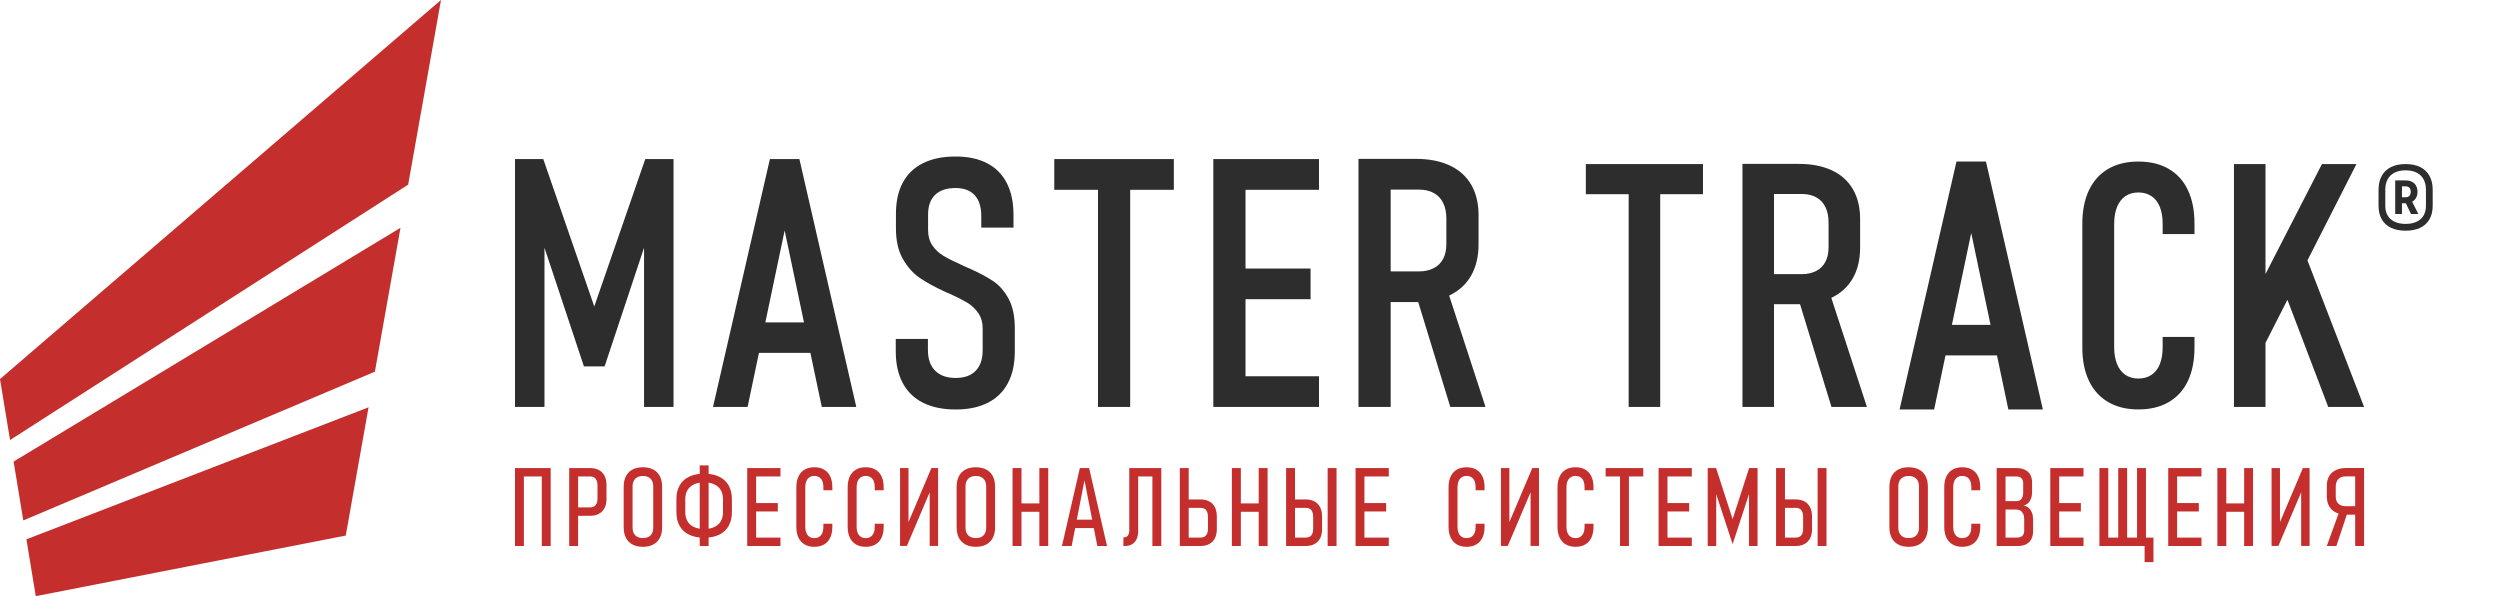 <svg width="260" height="62" viewBox="0 0 260 62" fill="none" xmlns="http://www.w3.org/2000/svg">
<g clip-path="url(#clip0_3009_12352)">
<path d="M150.713 30.739L154.492 42.32H150.83L147.496 31.414L147.27 31.416H144.63V42.32H141.281V16.524H142.851H144.63H147.27C148.636 16.524 149.802 16.754 150.776 17.209C151.75 17.662 152.496 18.334 153.007 19.21C153.518 20.095 153.77 21.147 153.77 22.375V25.389C153.77 26.653 153.518 27.737 153.007 28.645C152.496 29.546 151.75 30.236 150.776 30.708L150.713 30.739L150.713 30.739ZM144.63 28.227H147.571C148.166 28.227 148.683 28.113 149.11 27.888C149.543 27.665 149.868 27.338 150.09 26.914C150.313 26.491 150.421 25.976 150.421 25.371V22.75C150.421 22.109 150.313 21.565 150.09 21.111C149.868 20.651 149.543 20.306 149.11 20.07C148.683 19.834 148.166 19.72 147.571 19.72H144.63V28.227V28.227ZM126.185 16.542H127.928H129.534H137.176V19.738H129.534V27.924H136.299V31.114H129.534V39.131H137.176V42.32H129.534H127.928H126.185V16.542ZM117.54 19.738V42.32H114.191V19.738H109.645V16.542H122.08V19.738H117.54ZM99.395 42.587C98.054 42.587 96.924 42.351 95.992 41.884C95.065 41.418 94.361 40.735 93.881 39.827C93.399 38.926 93.159 37.824 93.159 36.524V35.246H96.503V36.396C96.503 37.334 96.755 38.048 97.254 38.55C97.753 39.053 98.463 39.307 99.395 39.307C100.297 39.307 100.988 39.059 101.47 38.562C101.957 38.066 102.197 37.347 102.197 36.396V34.145C102.197 33.522 102.041 32.989 101.734 32.554C101.433 32.111 101.048 31.755 100.592 31.476C100.134 31.204 99.497 30.878 98.692 30.514C98.667 30.502 98.643 30.49 98.62 30.484C98.596 30.478 98.571 30.472 98.547 30.46L98.301 30.351C97.218 29.854 96.335 29.371 95.649 28.898C94.963 28.427 94.38 27.773 93.898 26.932C93.418 26.091 93.177 25.032 93.177 23.744V22.255C93.177 20.978 93.412 19.888 93.886 18.999C94.362 18.11 95.066 17.432 95.992 16.971C96.924 16.506 98.048 16.276 99.377 16.276C100.67 16.276 101.764 16.512 102.66 16.977C103.563 17.444 104.242 18.128 104.705 19.035C105.167 19.937 105.403 21.032 105.403 22.321V23.67H102.053V22.466C102.053 21.523 101.825 20.796 101.367 20.3C100.911 19.803 100.242 19.555 99.377 19.555C98.451 19.555 97.741 19.792 97.254 20.264C96.767 20.742 96.52 21.413 96.52 22.285V23.9C96.52 24.548 96.677 25.098 96.978 25.54C97.284 25.982 97.669 26.339 98.126 26.611C98.583 26.883 99.214 27.199 100.008 27.555C100.093 27.585 100.171 27.622 100.237 27.658C100.309 27.694 100.387 27.731 100.465 27.767C100.526 27.791 100.592 27.816 100.651 27.845C100.718 27.876 100.778 27.9 100.838 27.924C101.86 28.384 102.684 28.826 103.303 29.244C103.929 29.667 104.458 30.272 104.891 31.065C105.324 31.858 105.541 32.887 105.541 34.163V36.524C105.541 37.824 105.307 38.926 104.831 39.827C104.35 40.735 103.659 41.418 102.738 41.884C101.825 42.351 100.712 42.587 99.395 42.587L99.395 42.587ZM84.281 36.699H78.93L77.749 42.32H74.153L80.07 16.542H83.137L89.054 42.32H85.464L84.281 36.699H84.281ZM79.596 33.528H83.614L81.603 23.969L79.596 33.528ZM239.975 27.081L245.864 42.32H242.135L237.893 31.176L235.612 35.662V42.32H232.331V17.063H235.612V28.496L241.481 17.063H245.07L239.975 27.081ZM222.393 42.581C221.174 42.581 220.125 42.326 219.253 41.816C218.381 41.306 217.709 40.571 217.251 39.605C216.79 38.632 216.561 37.476 216.561 36.119V23.283C216.561 21.919 216.79 20.752 217.251 19.785C217.709 18.818 218.376 18.077 219.247 17.568C220.114 17.058 221.162 16.802 222.393 16.802C223.626 16.802 224.68 17.057 225.552 17.568C226.429 18.077 227.096 18.818 227.55 19.785C228.003 20.752 228.227 21.913 228.227 23.265V24.344H224.916V23.265C224.916 22.584 224.815 21.997 224.621 21.51C224.426 21.024 224.139 20.656 223.76 20.402C223.378 20.147 222.924 20.016 222.394 20.016C221.863 20.016 221.416 20.147 221.038 20.402C220.667 20.656 220.378 21.024 220.178 21.51C219.979 21.997 219.873 22.589 219.873 23.283V36.119C219.873 36.8 219.979 37.387 220.178 37.874C220.378 38.36 220.667 38.734 221.038 38.982C221.416 39.237 221.863 39.368 222.394 39.368C222.924 39.368 223.378 39.237 223.76 38.982C224.139 38.733 224.427 38.36 224.621 37.874C224.815 37.387 224.916 36.8 224.916 36.119V35.039H228.227V36.119C228.227 37.476 228.003 38.632 227.55 39.605C227.096 40.571 226.429 41.306 225.552 41.816C224.68 42.326 223.626 42.581 222.393 42.581ZM190.455 30.972L194.16 42.32H190.471L187.203 31.635L187.082 31.637H184.496V42.32H181.215V17.045H182.753H184.496H187.082C188.42 17.045 189.563 17.271 190.519 17.716C191.473 18.16 192.203 18.819 192.703 19.678C193.205 20.544 193.452 21.576 193.452 22.78V25.731C193.452 26.971 193.205 28.032 192.703 28.922C192.203 29.805 191.473 30.48 190.519 30.943L190.455 30.972L190.455 30.972ZM184.496 28.512H187.378C187.961 28.512 188.468 28.399 188.886 28.18C189.31 27.961 189.628 27.641 189.845 27.225C190.064 26.811 190.17 26.307 190.17 25.714V23.146C190.17 22.518 190.064 21.985 189.845 21.54C189.628 21.09 189.31 20.752 188.886 20.52C188.468 20.289 187.961 20.176 187.378 20.176H184.496V28.512V28.512ZM164.926 17.063H177.111V20.194H172.662V42.32H169.381V20.194H164.926V17.063H164.926ZM202.998 33.787H207.017L205.007 24.229L202.998 33.787ZM207.684 36.959H202.333L201.152 42.581H197.556L203.473 16.803H206.54L212.457 42.581H208.867L207.684 36.959ZM67.108 16.542H70.048V42.32H66.982V25.761L62.88 38.103H61.804H60.727L56.626 25.761V42.32H53.56V16.542H56.5L61.804 31.871L67.108 16.542Z" fill="#2E2D2D"/>
<path d="M2.747 56.089L3.721 62L35.958 55.696L38.33 42.36L2.747 56.089Z" fill="#C42E2C"/>
<path d="M1.415 48.004L2.423 54.124L38.989 38.653L41.65 23.692L1.415 48.004Z" fill="#C42E2C"/>
<path d="M249.804 20.513H250.2C250.356 20.513 250.481 20.465 250.577 20.366C250.672 20.266 250.718 20.126 250.718 19.948C250.718 19.764 250.672 19.625 250.577 19.526C250.481 19.429 250.356 19.38 250.2 19.38H249.804V20.513ZM249.63 18.763H249.804H250.177C250.579 18.763 250.887 18.871 251.101 19.087C251.314 19.306 251.422 19.592 251.422 19.948C251.422 20.302 251.312 20.589 251.095 20.808C251.026 20.877 250.949 20.934 250.863 20.982L251.51 22.254H250.741L250.208 21.137H250.177H249.804V22.259H249.102V18.763H249.63ZM250.183 23.286C250.626 23.286 251.005 23.211 251.321 23.064C251.637 22.916 251.878 22.702 252.046 22.422C252.213 22.141 252.298 21.804 252.298 21.411V19.739C252.298 19.312 252.213 18.948 252.048 18.645C251.882 18.343 251.642 18.111 251.327 17.952C251.011 17.793 250.63 17.714 250.183 17.714C249.737 17.714 249.356 17.793 249.04 17.952C248.725 18.111 248.483 18.343 248.317 18.645C248.152 18.948 248.07 19.312 248.07 19.739V21.411C248.07 21.804 248.154 22.141 248.321 22.422C248.489 22.702 248.729 22.916 249.046 23.064C249.363 23.211 249.741 23.286 250.183 23.286ZM250.183 23.993C249.592 23.993 249.086 23.892 248.664 23.69C248.241 23.488 247.919 23.193 247.699 22.805C247.478 22.418 247.368 21.953 247.368 21.411V19.739C247.368 19.174 247.478 18.692 247.699 18.291C247.919 17.891 248.241 17.586 248.66 17.377C249.081 17.166 249.589 17.063 250.183 17.063C250.779 17.063 251.285 17.166 251.705 17.377C252.126 17.586 252.446 17.891 252.667 18.291C252.89 18.692 253 19.174 253 19.739V21.411C253 21.953 252.89 22.418 252.667 22.805C252.446 23.193 252.125 23.488 251.704 23.69C251.282 23.891 250.775 23.993 250.183 23.993H250.183Z" fill="#2E2D2D"/>
<path d="M139 56.785H138.076V48.679H139V56.785ZM134.68 51.941H135.788C136.151 51.941 136.459 52.011 136.712 52.15C136.968 52.288 137.162 52.492 137.295 52.756C137.428 53.023 137.495 53.343 137.495 53.719V55.04C137.495 55.407 137.428 55.721 137.293 55.982C137.157 56.242 136.962 56.44 136.707 56.579C136.453 56.716 136.147 56.785 135.788 56.785H134.68H134.337H133.755V48.679H134.68V51.941L134.68 51.941ZM134.68 55.909H135.833C135.985 55.909 136.117 55.873 136.228 55.803C136.342 55.733 136.427 55.632 136.484 55.5C136.541 55.367 136.569 55.209 136.569 55.023V53.731C136.569 53.537 136.541 53.371 136.484 53.234C136.427 53.097 136.342 52.992 136.232 52.922C136.121 52.852 135.988 52.816 135.833 52.816H134.68V55.909ZM130.905 48.679H131.829V56.785H130.905V53.228H129.048V56.785H128.117V48.679H129.048V52.353H130.905V48.679ZM123.625 51.941H124.845C125.205 51.941 125.514 52.011 125.769 52.15C126.025 52.288 126.217 52.492 126.352 52.756C126.484 53.023 126.55 53.343 126.55 53.719V55.04C126.55 55.407 126.482 55.721 126.348 55.982C126.214 56.242 126.019 56.44 125.763 56.579C125.508 56.716 125.202 56.785 124.845 56.785H123.625H123.283H122.7V48.679H123.625V51.941V51.941ZM123.625 55.909H124.888C125.039 55.909 125.171 55.873 125.285 55.803C125.396 55.733 125.482 55.632 125.538 55.5C125.597 55.367 125.626 55.209 125.626 55.023V53.731C125.626 53.537 125.597 53.371 125.538 53.234C125.482 53.097 125.398 52.992 125.287 52.922C125.177 52.852 125.043 52.816 124.888 52.816H123.625V55.909H123.625ZM116.835 55.887H116.895C117.011 55.887 117.109 55.858 117.19 55.801C117.272 55.744 117.334 55.662 117.378 55.557C117.423 55.455 117.445 55.329 117.445 55.184V48.679H118.032H118.37H119.849H120.354H120.774V56.785H119.849V49.554H118.37V55.251C118.37 55.563 118.315 55.835 118.206 56.069C118.098 56.301 117.941 56.479 117.735 56.6C117.531 56.723 117.289 56.784 117.007 56.784H116.835V55.886L116.835 55.887ZM113.586 54.043L112.787 49.956L111.988 54.043H113.586ZM112.305 48.679H113.269L115.13 56.785H114.122L113.757 54.918H111.817L111.452 56.785H110.444L112.305 48.679ZM108.092 48.679H109.017V56.785H108.092V53.228H106.236V56.785H105.305V48.679H106.236V52.353H108.092V48.679ZM101.49 56.868C101.068 56.868 100.707 56.789 100.408 56.629C100.109 56.469 99.881 56.237 99.724 55.932C99.567 55.628 99.489 55.259 99.489 54.829V50.631C99.489 50.199 99.567 49.832 99.724 49.528C99.881 49.221 100.109 48.991 100.408 48.833C100.707 48.675 101.068 48.595 101.49 48.595C101.91 48.595 102.271 48.675 102.57 48.833C102.868 48.991 103.097 49.221 103.254 49.528C103.411 49.832 103.488 50.199 103.488 50.631V54.829C103.488 55.259 103.411 55.628 103.254 55.932C103.097 56.237 102.868 56.469 102.57 56.629C102.271 56.789 101.91 56.868 101.49 56.868ZM101.49 55.959C101.718 55.959 101.913 55.917 102.074 55.831C102.235 55.746 102.356 55.622 102.439 55.458C102.522 55.294 102.564 55.097 102.564 54.867V50.597C102.564 50.366 102.522 50.168 102.439 50.005C102.356 49.843 102.235 49.718 102.074 49.632C101.913 49.546 101.718 49.504 101.49 49.504C101.263 49.504 101.07 49.546 100.909 49.632C100.748 49.717 100.627 49.843 100.542 50.005C100.457 50.168 100.414 50.366 100.414 50.597V54.867C100.414 55.096 100.457 55.294 100.542 55.458C100.627 55.622 100.748 55.746 100.909 55.831C101.07 55.917 101.263 55.959 101.49 55.959ZM96.687 56.779V51.195L94.316 56.779H93.607V48.679H94.483V54.301L96.865 48.679H97.563V56.779H96.687H96.687ZM90.03 56.868C89.638 56.868 89.302 56.786 89.022 56.623C88.742 56.459 88.527 56.223 88.379 55.913C88.231 55.601 88.158 55.23 88.158 54.794V50.675C88.158 50.237 88.231 49.862 88.379 49.552C88.527 49.242 88.74 49.004 89.02 48.84C89.298 48.676 89.635 48.595 90.03 48.595C90.426 48.595 90.764 48.676 91.044 48.84C91.326 49.004 91.539 49.242 91.685 49.552C91.831 49.862 91.902 50.235 91.902 50.669V50.986H90.972V50.669C90.972 50.419 90.936 50.208 90.864 50.033C90.792 49.858 90.685 49.727 90.543 49.636C90.401 49.544 90.231 49.498 90.03 49.498C89.835 49.498 89.667 49.544 89.527 49.636C89.385 49.727 89.278 49.86 89.202 50.037C89.126 50.212 89.088 50.425 89.088 50.675V54.794C89.088 55.04 89.126 55.249 89.202 55.424C89.278 55.599 89.385 55.732 89.527 55.825C89.667 55.919 89.836 55.964 90.03 55.964C90.231 55.964 90.401 55.919 90.543 55.825C90.684 55.732 90.792 55.599 90.864 55.424C90.936 55.249 90.972 55.039 90.972 54.794V54.47H91.902V54.794C91.902 55.23 91.831 55.601 91.685 55.913C91.539 56.223 91.326 56.459 91.044 56.623C90.764 56.786 90.426 56.868 90.03 56.868L90.03 56.868ZM84.691 56.868C84.299 56.868 83.963 56.786 83.683 56.623C83.403 56.459 83.187 56.223 83.04 55.913C82.892 55.601 82.819 55.23 82.819 54.794V50.675C82.819 50.237 82.892 49.862 83.04 49.552C83.187 49.242 83.401 49.004 83.681 48.84C83.959 48.676 84.296 48.595 84.691 48.595C85.086 48.595 85.424 48.676 85.704 48.84C85.986 49.004 86.199 49.242 86.345 49.552C86.491 49.862 86.563 50.235 86.563 50.669V50.986H85.633V50.669C85.633 50.419 85.597 50.208 85.524 50.033C85.453 49.858 85.345 49.727 85.203 49.636C85.061 49.544 84.891 49.498 84.691 49.498C84.496 49.498 84.328 49.544 84.188 49.636C84.046 49.727 83.938 49.86 83.862 50.037C83.787 50.212 83.749 50.425 83.749 50.675V54.794C83.749 55.04 83.787 55.249 83.862 55.424C83.938 55.599 84.046 55.732 84.188 55.825C84.328 55.919 84.496 55.964 84.691 55.964C84.891 55.964 85.062 55.919 85.203 55.825C85.345 55.732 85.452 55.599 85.524 55.424C85.597 55.249 85.633 55.039 85.633 54.794V54.47H86.563V54.794C86.563 55.23 86.491 55.601 86.345 55.913C86.2 56.223 85.986 56.459 85.704 56.623C85.424 56.786 85.086 56.868 84.691 56.868L84.691 56.868ZM77.712 48.679H78.26H78.636H81.168V49.554H78.636V52.319H80.892V53.194H78.636V55.909H81.168V56.785H78.636H78.26H77.712V48.679V48.679ZM72.772 54.985V50.198C72.368 50.258 72.039 50.401 71.786 50.627C71.442 50.934 71.27 51.366 71.27 51.923V53.26C71.27 53.818 71.442 54.25 71.786 54.559C72.038 54.784 72.368 54.926 72.772 54.985ZM73.696 50.199V54.984C74.097 54.925 74.425 54.783 74.677 54.559C75.02 54.25 75.192 53.818 75.192 53.26V51.923C75.192 51.366 75.02 50.934 74.677 50.627C74.425 50.402 74.097 50.259 73.696 50.199ZM72.772 48.401H73.696V49.287C74.109 49.327 74.476 49.424 74.793 49.577C75.226 49.784 75.555 50.087 75.78 50.485C76.005 50.882 76.118 51.361 76.118 51.923V53.26C76.118 53.822 76.005 54.302 75.78 54.699C75.555 55.097 75.226 55.4 74.793 55.609C74.476 55.761 74.11 55.858 73.696 55.899V56.785H72.772V55.9C72.355 55.859 71.987 55.762 71.669 55.609C71.236 55.4 70.909 55.097 70.682 54.699C70.457 54.302 70.346 53.822 70.346 53.26V51.923C70.346 51.361 70.457 50.882 70.682 50.485C70.909 50.087 71.236 49.784 71.669 49.577C71.987 49.424 72.355 49.327 72.772 49.286V48.401ZM66.863 56.868C66.441 56.868 66.08 56.789 65.781 56.629C65.482 56.469 65.254 56.237 65.097 55.932C64.94 55.628 64.862 55.259 64.862 54.829V50.631C64.862 50.199 64.94 49.832 65.097 49.528C65.254 49.221 65.482 48.991 65.781 48.833C66.08 48.675 66.441 48.595 66.863 48.595C67.283 48.595 67.644 48.675 67.942 48.833C68.241 48.991 68.47 49.221 68.627 49.528C68.784 49.832 68.861 50.199 68.861 50.631V54.829C68.861 55.259 68.784 55.628 68.627 55.932C68.47 56.237 68.241 56.469 67.942 56.629C67.644 56.789 67.283 56.868 66.863 56.868ZM66.863 55.959C67.091 55.959 67.286 55.917 67.447 55.831C67.608 55.746 67.729 55.622 67.812 55.458C67.895 55.294 67.937 55.097 67.937 54.867V50.597C67.937 50.366 67.895 50.168 67.812 50.005C67.729 49.843 67.608 49.718 67.447 49.632C67.286 49.546 67.091 49.504 66.863 49.504C66.636 49.504 66.443 49.546 66.282 49.632C66.121 49.717 66.001 49.843 65.915 50.005C65.83 50.168 65.787 50.366 65.787 50.597V54.867C65.787 55.096 65.83 55.294 65.915 55.458C66.001 55.622 66.121 55.746 66.282 55.831C66.443 55.917 66.636 55.959 66.863 55.959ZM60.122 48.679H61.368C61.731 48.679 62.039 48.749 62.295 48.888C62.548 49.027 62.743 49.231 62.875 49.495C63.01 49.761 63.076 50.083 63.076 50.458V51.896C63.076 52.263 63.008 52.578 62.873 52.838C62.739 53.099 62.544 53.297 62.289 53.434C62.034 53.573 61.727 53.641 61.368 53.641H60.122V56.785H59.197V48.679H59.78H60.122V48.679ZM60.122 52.766H61.402C61.554 52.766 61.686 52.73 61.797 52.659C61.911 52.589 61.996 52.488 62.053 52.355C62.11 52.223 62.14 52.066 62.14 51.879V50.469C62.14 50.275 62.11 50.109 62.053 49.972C61.996 49.836 61.913 49.731 61.801 49.66C61.69 49.59 61.557 49.554 61.402 49.554H60.122V52.766V52.766ZM56.74 48.679H57.271V56.784H56.347V49.554H54.484V56.784H53.56V48.679H54.219H54.484H56.347H56.74ZM141.526 48.679H141.902H144.434V49.554H141.902V52.319H144.159V53.194H141.902V55.909H144.434V56.785H141.902H141.526H140.978V48.679H141.526V48.679ZM185.636 51.94H186.744C187.107 51.94 187.415 52.01 187.669 52.15C187.924 52.288 188.119 52.492 188.251 52.756C188.383 53.023 188.451 53.342 188.451 53.719V55.04C188.451 55.407 188.383 55.721 188.249 55.982C188.113 56.242 187.918 56.44 187.663 56.579C187.41 56.716 187.103 56.785 186.744 56.785H185.636H185.293H184.711V48.679H185.636V51.941L185.636 51.94ZM185.636 55.909H186.79C186.94 55.909 187.073 55.873 187.185 55.803C187.298 55.733 187.383 55.632 187.44 55.5C187.496 55.367 187.525 55.209 187.525 55.023V53.73C187.525 53.536 187.496 53.371 187.44 53.234C187.383 53.097 187.298 52.992 187.188 52.922C187.077 52.852 186.944 52.815 186.79 52.815H185.636V55.909ZM178.487 51.391V56.785H177.6V48.679H178.475L180.192 53.994L181.909 48.679H182.785V56.785H181.898V51.391L180.192 56.588L178.487 51.391H178.487ZM172.493 48.679H173.041H173.418H175.95V49.554H173.418V52.319H175.674V53.194H173.418V55.909H175.95V56.785H173.418H173.041H172.493V48.679V48.679ZM169.408 49.554V56.785H168.483V49.554H166.987V48.679H170.898V49.554H169.408ZM163.853 56.868C163.461 56.868 163.125 56.786 162.845 56.623C162.565 56.459 162.35 56.223 162.202 55.913C162.054 55.601 161.981 55.23 161.981 54.794V50.675C161.981 50.237 162.054 49.862 162.202 49.552C162.35 49.242 162.563 49.004 162.843 48.84C163.121 48.676 163.458 48.595 163.853 48.595C164.248 48.595 164.587 48.676 164.866 48.84C165.148 49.004 165.362 49.242 165.507 49.552C165.653 49.862 165.725 50.235 165.725 50.669V50.986H164.795V50.669C164.795 50.419 164.759 50.208 164.687 50.033C164.615 49.858 164.507 49.727 164.365 49.636C164.224 49.544 164.054 49.498 163.853 49.498C163.658 49.498 163.49 49.544 163.35 49.636C163.209 49.727 163.1 49.86 163.025 50.037C162.949 50.212 162.911 50.425 162.911 50.675V54.794C162.911 55.04 162.949 55.249 163.025 55.424C163.1 55.599 163.208 55.732 163.35 55.825C163.49 55.919 163.658 55.964 163.853 55.964C164.054 55.964 164.224 55.919 164.365 55.825C164.507 55.732 164.615 55.599 164.687 55.424C164.759 55.249 164.795 55.039 164.795 54.794V54.47H165.725V54.794C165.725 55.23 165.653 55.601 165.507 55.913C165.362 56.223 165.148 56.459 164.866 56.623C164.587 56.786 164.248 56.868 163.853 56.868L163.853 56.868ZM152.521 56.868C152.13 56.868 151.794 56.786 151.514 56.623C151.234 56.459 151.018 56.223 150.871 55.913C150.723 55.601 150.65 55.23 150.65 54.794V50.675C150.65 50.237 150.723 49.862 150.871 49.552C151.018 49.242 151.232 49.004 151.512 48.84C151.79 48.676 152.126 48.595 152.522 48.595C152.917 48.595 153.255 48.676 153.535 48.84C153.817 49.004 154.031 49.242 154.176 49.552C154.322 49.862 154.394 50.235 154.394 50.669V50.986H153.463V50.669C153.463 50.419 153.427 50.208 153.356 50.033C153.284 49.858 153.176 49.727 153.034 49.636C152.892 49.544 152.722 49.498 152.522 49.498C152.327 49.498 152.159 49.544 152.019 49.636C151.877 49.727 151.769 49.86 151.693 50.037C151.618 50.212 151.58 50.425 151.58 50.675V54.794C151.58 55.04 151.618 55.249 151.693 55.424C151.769 55.599 151.877 55.732 152.019 55.825C152.159 55.919 152.327 55.964 152.522 55.964C152.722 55.964 152.892 55.919 153.034 55.825C153.176 55.732 153.284 55.599 153.356 55.424C153.427 55.249 153.463 55.039 153.463 54.794V54.47H154.394V54.794C154.394 55.23 154.322 55.601 154.176 55.913C154.031 56.223 153.817 56.459 153.535 56.623C153.255 56.786 152.917 56.868 152.522 56.868L152.521 56.868ZM159.179 56.779V51.195L156.808 56.779H156.098V48.679H156.974V54.301L159.357 48.679H160.054V56.779H159.179ZM189.957 56.785H189.032V48.679H189.957V56.785ZM244.938 52.642V49.548H243.941C243.727 49.548 243.542 49.59 243.389 49.674C243.236 49.758 243.119 49.881 243.037 50.045C242.956 50.208 242.916 50.403 242.916 50.631V51.623C242.916 51.837 242.956 52.022 243.037 52.174C243.119 52.327 243.236 52.443 243.389 52.523C243.542 52.602 243.727 52.642 243.941 52.642H244.938V52.642ZM233.391 48.679H234.315V56.785H233.391V53.228H231.534V56.785H230.604V48.679H231.534V52.353H233.391V48.679ZM225.497 48.679H226.045H226.421H228.954V49.554H226.421V52.319H228.677V53.194H226.421V55.909H228.954V56.785H226.421H226.045H225.497V48.679V48.679ZM219.261 55.909H220.297V48.679H221.222V55.909H222.252V48.679H223.179V55.909H223.96V58.463H223.039V56.785H222.652H222.253H221.222H220.297H219.261H219.04H218.337V48.679H219.262V55.909L219.261 55.909ZM213.23 48.679H213.778H214.154H216.686V49.554H214.154V52.319H216.41V53.194H214.154V55.909H216.686V56.785H214.154H213.778H213.23V48.679V48.679ZM208.576 48.679H209.696C210.044 48.679 210.339 48.738 210.585 48.856C210.831 48.972 211.018 49.143 211.145 49.367C211.273 49.592 211.335 49.864 211.335 50.184V51.154C211.335 51.411 211.301 51.638 211.232 51.834C211.16 52.031 211.059 52.193 210.929 52.319C210.798 52.446 210.638 52.532 210.449 52.575C210.66 52.614 210.84 52.697 210.988 52.827C211.135 52.956 211.247 53.125 211.324 53.331C211.402 53.536 211.441 53.778 211.441 54.052V55.239C211.441 55.567 211.379 55.846 211.256 56.077C211.131 56.307 210.952 56.482 210.713 56.604C210.475 56.723 210.186 56.784 209.846 56.784H208.576H208.318H207.652V48.679H208.318H208.576V48.679ZM208.576 52.119H209.707C209.932 52.119 210.106 52.041 210.228 51.887C210.35 51.733 210.411 51.514 210.411 51.232V50.241C210.411 50.02 210.35 49.851 210.228 49.733C210.106 49.613 209.936 49.554 209.719 49.554H208.576V52.119V52.119ZM208.576 55.909H209.762C210.002 55.909 210.187 55.848 210.32 55.728C210.451 55.607 210.517 55.437 210.517 55.219V53.97C210.517 53.765 210.483 53.59 210.413 53.443C210.345 53.297 210.25 53.184 210.129 53.109C210.006 53.032 209.866 52.994 209.707 52.994H208.576V55.909V55.909ZM204.075 56.868C203.684 56.868 203.347 56.786 203.067 56.623C202.787 56.459 202.572 56.223 202.424 55.913C202.277 55.601 202.203 55.23 202.203 54.794V50.675C202.203 50.237 202.277 49.862 202.424 49.552C202.572 49.242 202.785 49.004 203.066 48.84C203.343 48.676 203.68 48.595 204.075 48.595C204.47 48.595 204.809 48.676 205.089 48.84C205.37 49.004 205.584 49.242 205.73 49.552C205.876 49.862 205.947 50.235 205.947 50.669V50.987H205.017V50.669C205.017 50.42 204.981 50.208 204.909 50.033C204.837 49.858 204.729 49.727 204.588 49.636C204.446 49.544 204.276 49.499 204.075 49.499C203.88 49.499 203.712 49.544 203.572 49.636C203.431 49.727 203.323 49.861 203.247 50.037C203.171 50.212 203.134 50.425 203.134 50.675V54.794C203.134 55.04 203.172 55.249 203.247 55.424C203.323 55.599 203.43 55.732 203.572 55.825C203.712 55.919 203.88 55.964 204.075 55.964C204.276 55.964 204.446 55.919 204.588 55.825C204.729 55.733 204.837 55.599 204.909 55.424C204.981 55.249 205.017 55.04 205.017 54.794V54.471H205.947V54.794C205.947 55.23 205.876 55.601 205.73 55.913C205.584 56.223 205.371 56.459 205.089 56.623C204.809 56.786 204.47 56.868 204.075 56.868L204.075 56.868ZM198.499 56.868C198.078 56.868 197.717 56.789 197.417 56.629C197.119 56.469 196.89 56.237 196.733 55.932C196.576 55.628 196.499 55.259 196.499 54.829V50.631C196.499 50.199 196.576 49.832 196.733 49.528C196.89 49.221 197.119 48.991 197.417 48.833C197.717 48.675 198.078 48.595 198.499 48.595C198.919 48.595 199.28 48.675 199.579 48.833C199.878 48.991 200.106 49.221 200.264 49.528C200.421 49.832 200.498 50.199 200.498 50.631V54.829C200.498 55.259 200.421 55.628 200.264 55.932C200.106 56.237 199.878 56.469 199.579 56.629C199.28 56.789 198.919 56.868 198.499 56.868ZM198.499 55.959C198.728 55.959 198.923 55.917 199.084 55.831C199.245 55.746 199.365 55.622 199.448 55.458C199.532 55.294 199.573 55.097 199.573 54.867V50.597C199.573 50.366 199.532 50.168 199.448 50.005C199.365 49.843 199.245 49.718 199.084 49.632C198.923 49.546 198.728 49.504 198.499 49.504C198.273 49.504 198.079 49.546 197.919 49.632C197.758 49.717 197.637 49.843 197.552 50.005C197.467 50.168 197.423 50.366 197.423 50.597V54.867C197.423 55.096 197.467 55.294 197.552 55.458C197.637 55.622 197.758 55.746 197.919 55.831C198.08 55.917 198.273 55.959 198.499 55.959ZM239.322 56.779V51.195L236.951 56.779H236.242V48.679H237.117V54.301L239.5 48.679H240.198V56.779H239.322ZM244.938 48.673H245.371H245.864V56.785H244.938V53.523H244.068L242.983 56.785H241.986L243.211 53.41C243.114 53.379 243.021 53.343 242.934 53.3C242.627 53.152 242.393 52.935 242.232 52.652C242.071 52.366 241.992 52.025 241.992 51.628V50.513C241.992 50.127 242.071 49.795 242.232 49.518C242.393 49.242 242.627 49.031 242.934 48.888C243.24 48.745 243.606 48.673 244.036 48.673H244.938V48.673Z" fill="#C42E2C"/>
<path d="M0 39.422L1.045 45.763L42.449 19.201L45.863 0L0 39.422Z" fill="#C42E2C"/>
</g>
<defs>
<clipPath id="clip0_3009_12352">
<rect width="253" height="62" fill="white"/>
</clipPath>
</defs>
</svg>
